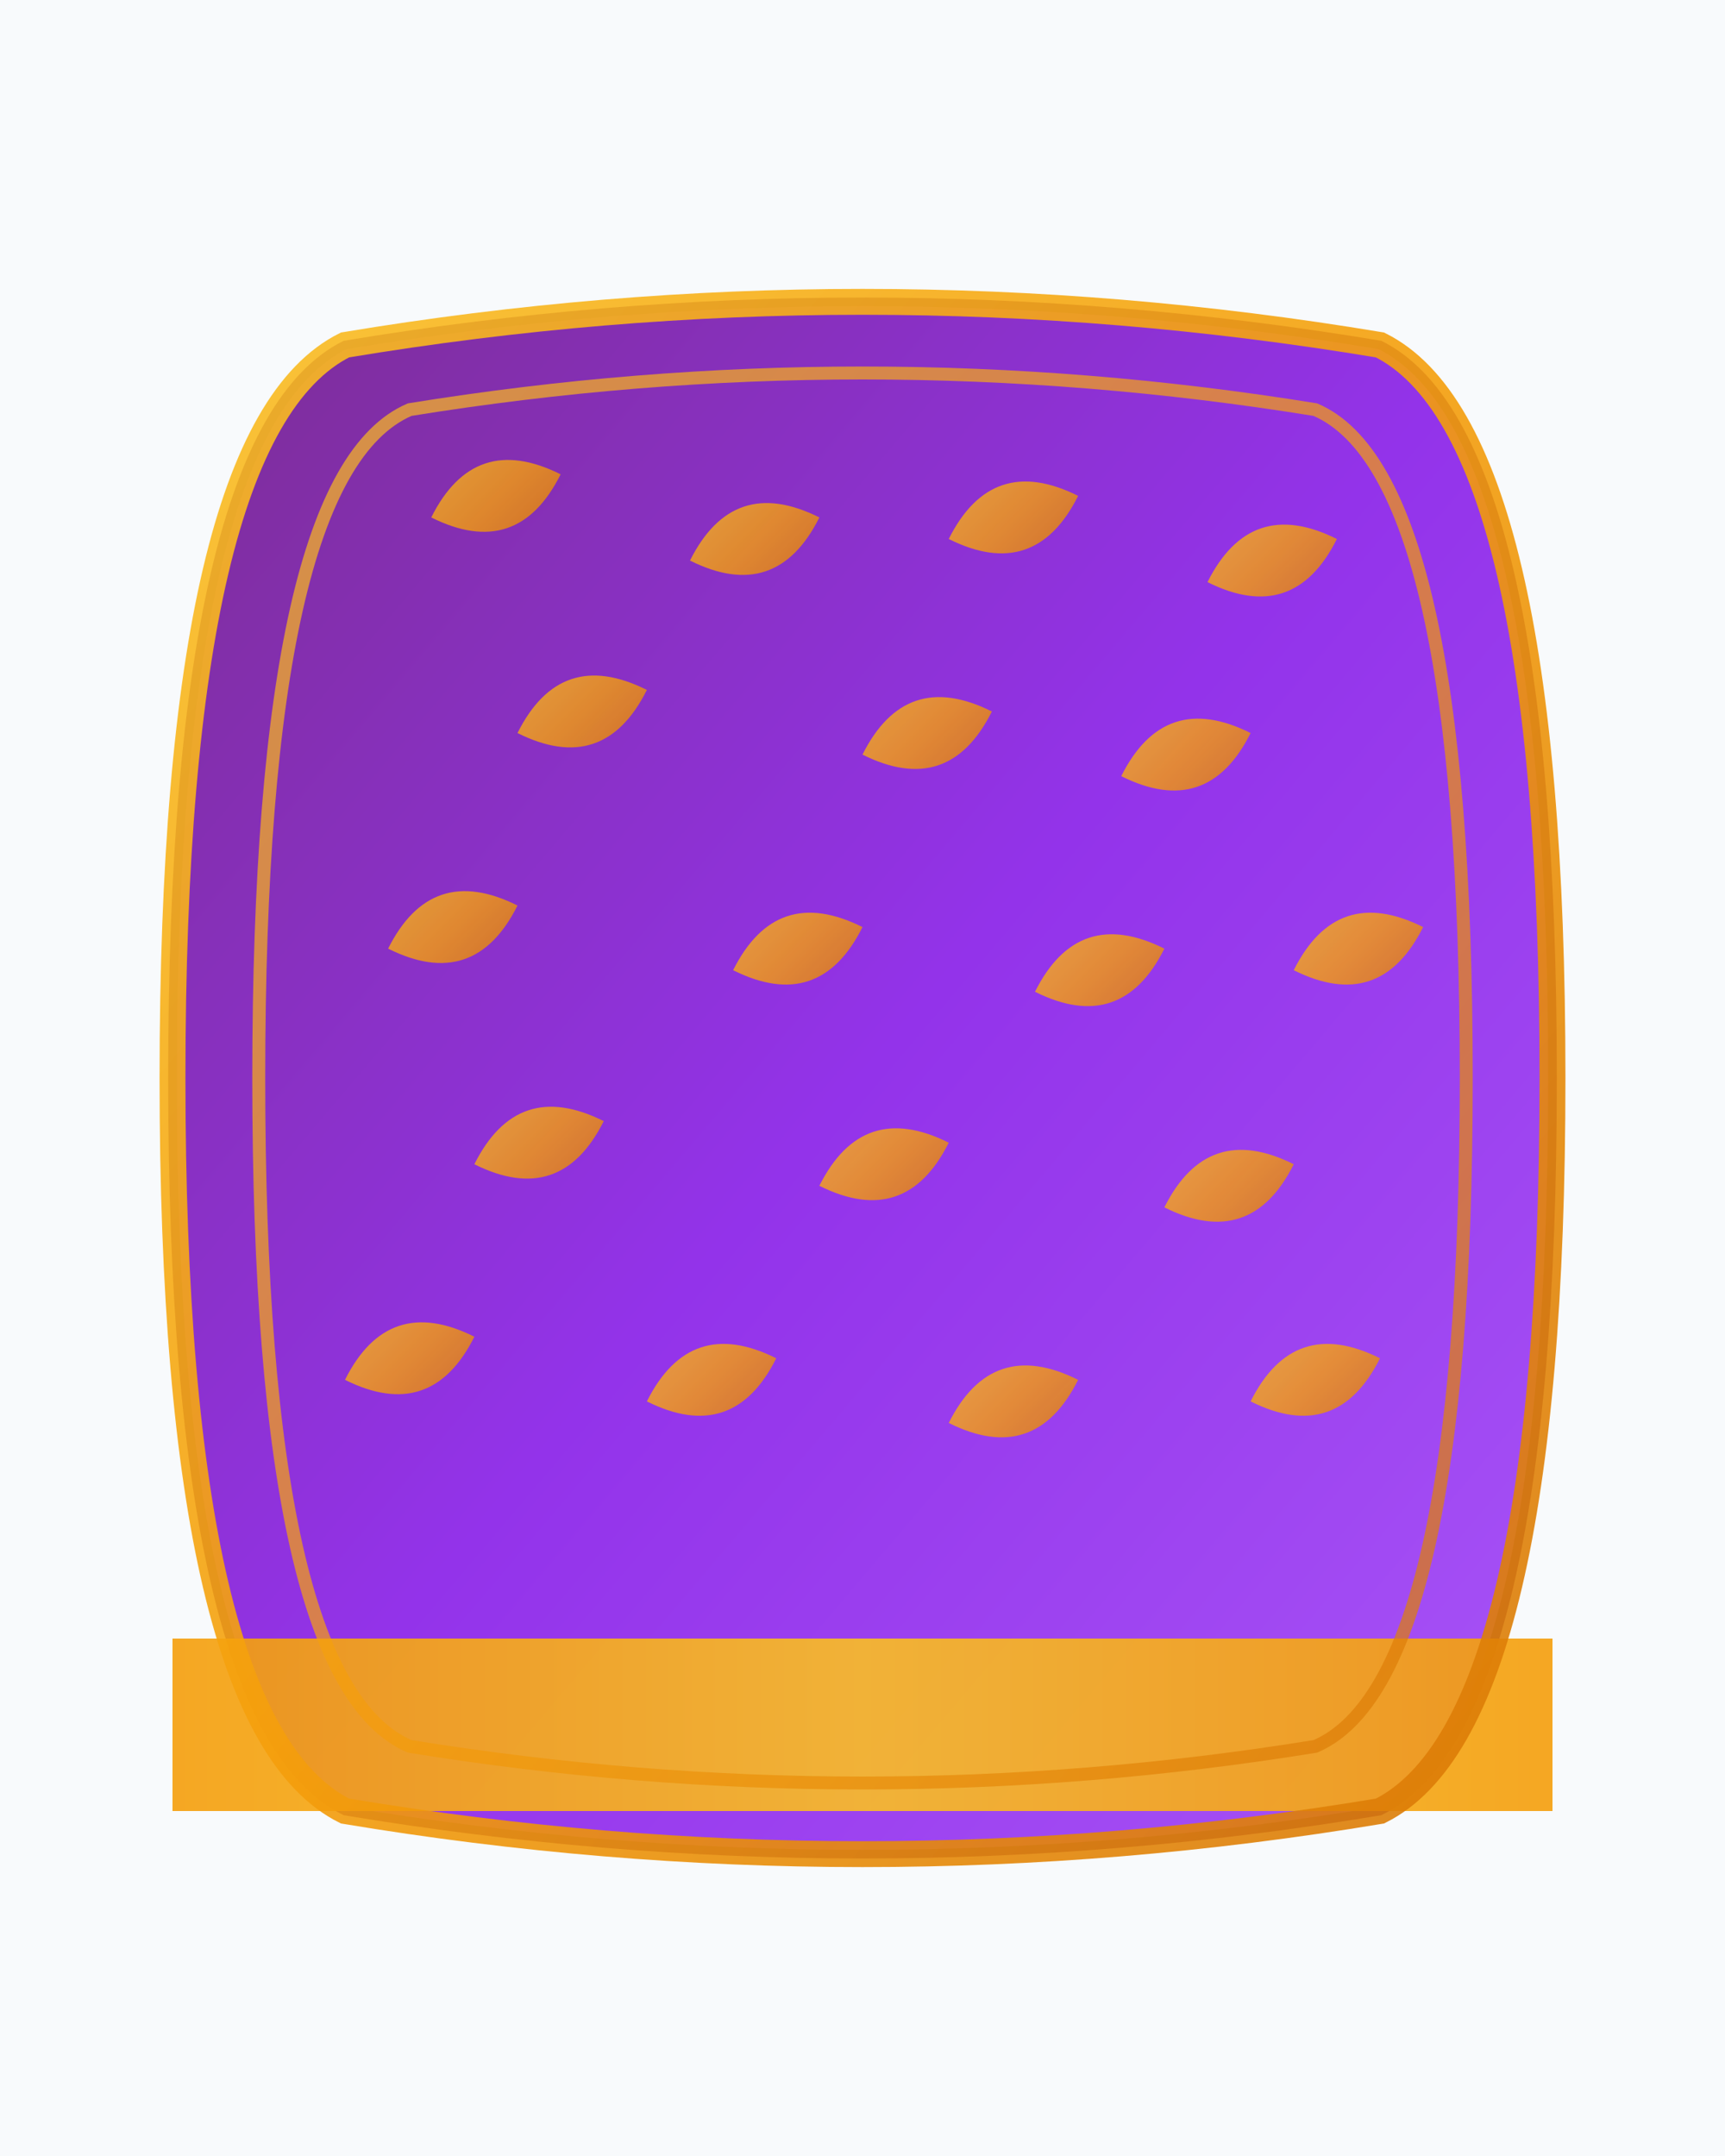 <svg width="400" height="500" viewBox="0 0 400 500" xmlns="http://www.w3.org/2000/svg">
  <defs>
    <linearGradient id="purpleGradient" x1="0%" y1="0%" x2="100%" y2="100%">
      <stop offset="0%" style="stop-color:#7c2d92;stop-opacity:1" />
      <stop offset="50%" style="stop-color:#9333ea;stop-opacity:1" />
      <stop offset="100%" style="stop-color:#a855f7;stop-opacity:1" />
    </linearGradient>
    <linearGradient id="goldZari" x1="0%" y1="0%" x2="100%" y2="100%">
      <stop offset="0%" style="stop-color:#fbbf24;stop-opacity:1" />
      <stop offset="50%" style="stop-color:#f59e0b;stop-opacity:1" />
      <stop offset="100%" style="stop-color:#d97706;stop-opacity:1" />
    </linearGradient>
    <linearGradient id="goldBorder" x1="0%" y1="0%" x2="100%" y2="0%">
      <stop offset="0%" style="stop-color:#f59e0b;stop-opacity:1" />
      <stop offset="50%" style="stop-color:#fbbf24;stop-opacity:1" />
      <stop offset="100%" style="stop-color:#f59e0b;stop-opacity:1" />
    </linearGradient>
  </defs>
  
  <!-- Background -->
  <rect width="400" height="500" fill="#f8fafc"/>
  
  <!-- Main saree body -->
  <path d="M80 80 Q200 60 320 80 Q360 100 360 250 Q360 400 320 420 Q200 440 80 420 Q40 400 40 250 Q40 100 80 80 Z" 
        fill="url(#purpleGradient)" stroke="#581c87" stroke-width="2"/>
  
  <!-- Gold border at bottom -->
  <rect x="40" y="380" width="320" height="40" fill="url(#goldBorder)" opacity="0.9"/>
  
  <!-- Traditional paisley motifs all over -->
  <g opacity="0.8">
    <!-- Row 1 -->
    <path d="M100 120 Q110 100 130 110 Q120 130 100 120" fill="url(#goldZari)"/>
    <path d="M160 130 Q170 110 190 120 Q180 140 160 130" fill="url(#goldZari)"/>
    <path d="M220 125 Q230 105 250 115 Q240 135 220 125" fill="url(#goldZari)"/>
    <path d="M280 135 Q290 115 310 125 Q300 145 280 135" fill="url(#goldZari)"/>
    
    <!-- Row 2 -->
    <path d="M120 170 Q130 150 150 160 Q140 180 120 170" fill="url(#goldZari)"/>
    <path d="M200 175 Q210 155 230 165 Q220 185 200 175" fill="url(#goldZari)"/>
    <path d="M260 180 Q270 160 290 170 Q280 190 260 180" fill="url(#goldZari)"/>
    
    <!-- Row 3 -->
    <path d="M90 220 Q100 200 120 210 Q110 230 90 220" fill="url(#goldZari)"/>
    <path d="M170 225 Q180 205 200 215 Q190 235 170 225" fill="url(#goldZari)"/>
    <path d="M240 230 Q250 210 270 220 Q260 240 240 230" fill="url(#goldZari)"/>
    <path d="M300 225 Q310 205 330 215 Q320 235 300 225" fill="url(#goldZari)"/>
    
    <!-- Row 4 -->
    <path d="M110 270 Q120 250 140 260 Q130 280 110 270" fill="url(#goldZari)"/>
    <path d="M190 275 Q200 255 220 265 Q210 285 190 275" fill="url(#goldZari)"/>
    <path d="M270 280 Q280 260 300 270 Q290 290 270 280" fill="url(#goldZari)"/>
    
    <!-- Row 5 -->
    <path d="M80 320 Q90 300 110 310 Q100 330 80 320" fill="url(#goldZari)"/>
    <path d="M150 325 Q160 305 180 315 Q170 335 150 325" fill="url(#goldZari)"/>
    <path d="M220 330 Q230 310 250 320 Q240 340 220 330" fill="url(#goldZari)"/>
    <path d="M290 325 Q300 305 320 315 Q310 335 290 325" fill="url(#goldZari)"/>
  </g>
  
  <!-- Heavy gold border design -->
  <path d="M80 80 Q200 60 320 80 Q360 100 360 250 Q360 400 320 420 Q200 440 80 420 Q40 400 40 250 Q40 100 80 80 Z" 
        fill="none" stroke="url(#goldZari)" stroke-width="6" opacity="0.9"/>
  
  <!-- Inner decorative border -->
  <path d="M95 95 Q200 78 305 95 Q340 110 340 250 Q340 390 305 405 Q200 422 95 405 Q60 390 60 250 Q60 110 95 95 Z" 
        fill="none" stroke="url(#goldZari)" stroke-width="3" opacity="0.7"/>
</svg>